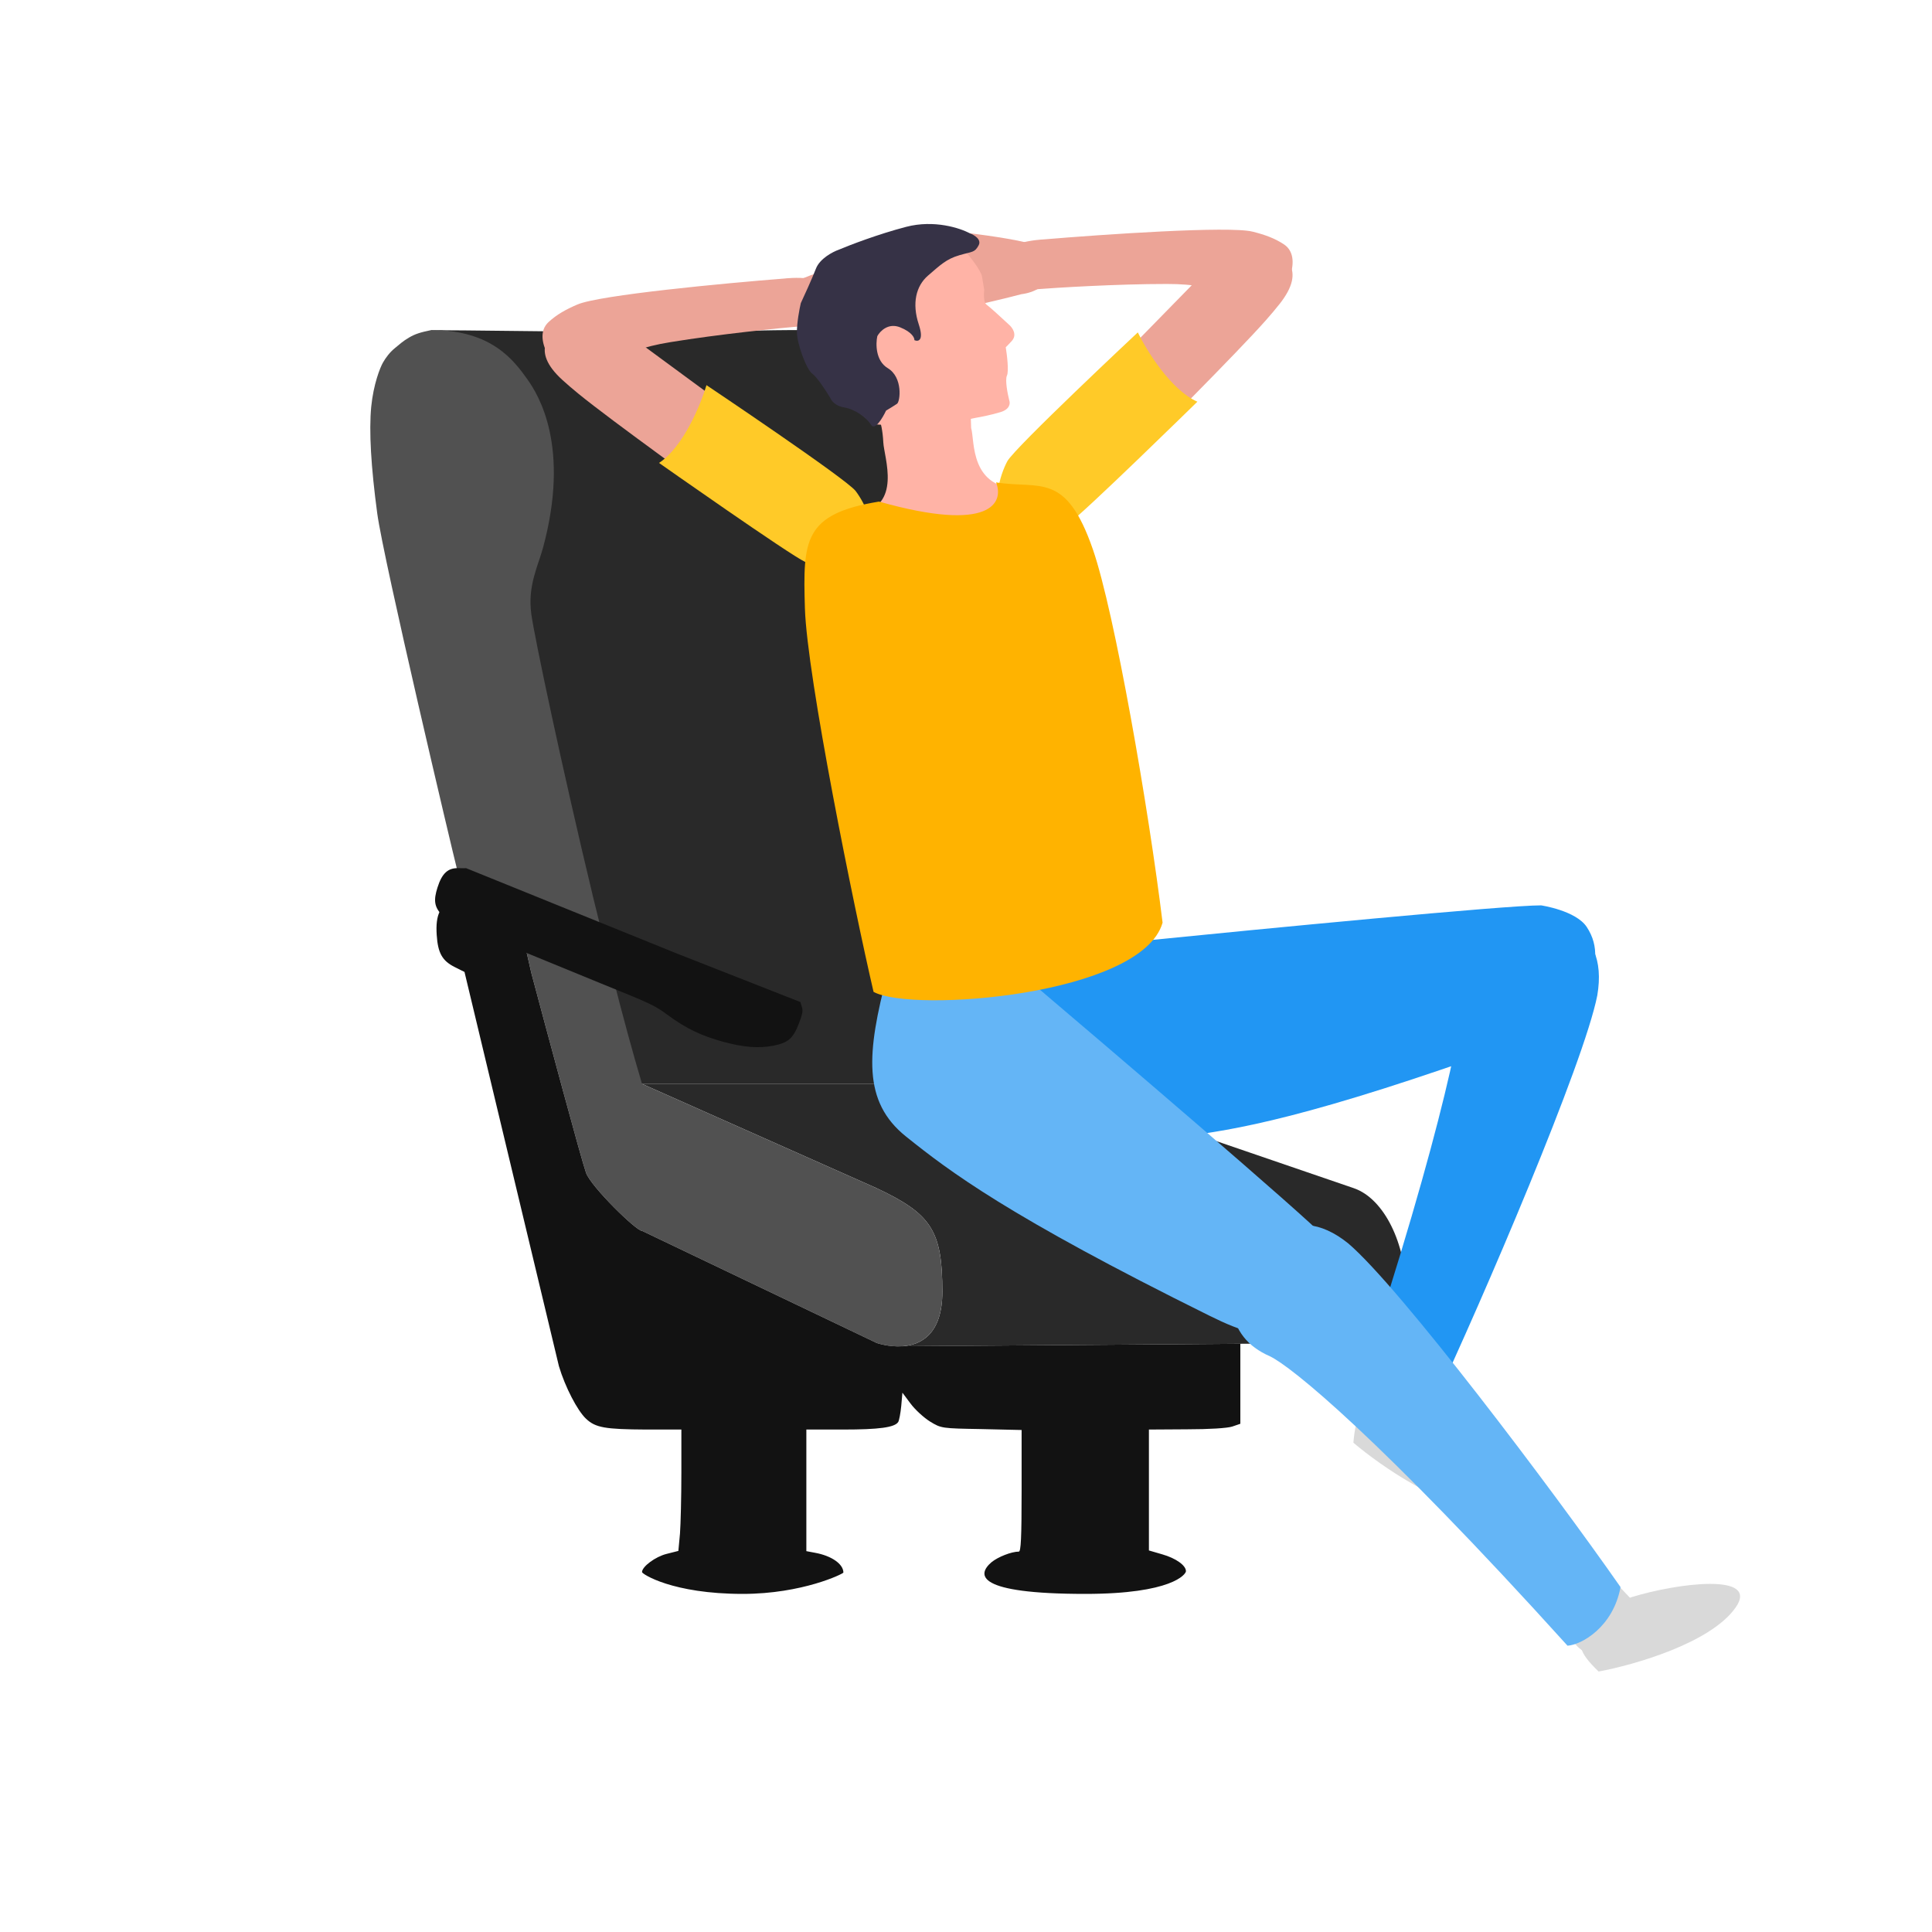 <svg width="240" height="240" viewBox="0 0 240 240" fill="none" xmlns="http://www.w3.org/2000/svg">
<path d="M118.544 107.844C119.037 107.856 119.463 107.866 119.518 107.842L130.478 112.282L145.599 118.406L161.051 124.477L161.241 125.091C161.397 125.558 161.315 125.999 160.849 127.189C160.131 129.025 159.526 129.531 157.707 129.899C155.849 130.253 154.03 130.103 151.471 129.417C148.715 128.653 146.905 127.787 144.634 126.133C142.929 124.88 142.662 124.753 136.258 122.157L129.541 119.403L122.732 116.611L116.439 113.57C115.586 112.629 115.473 111.819 115.97 110.258C116.525 108.494 117.266 107.816 118.544 107.844Z" fill="#121212"/>
<path d="M94.235 41.058C77.414 41.487 54.248 40.886 53.503 41.058C60.984 41.058 63.731 44.852 65.39 47.179C66.787 49.139 70.707 55.541 67.324 68.088C66.718 70.339 65.39 72.806 65.877 76.343C66.283 79.292 69.725 95.609 73.542 111.533L75.884 121.044C77.167 126.099 78.432 130.802 79.581 134.648H130.332C129.947 133.283 126.775 123.242 126.435 121.866C126.342 121.487 126.206 120.894 126.206 120.894L123.311 111.601L122.509 108.627C117.609 90.755 115.889 82.406 115.861 76.343C115.832 72.74 115.889 72.34 116.663 70.339C120.876 59.473 120.986 53.925 118.773 49.268C117.455 46.494 116.663 45.387 114.488 43.834C112.314 42.282 108.922 41.086 107.088 41.058C105.254 41.029 99.365 40.943 94.235 41.058Z" fill="#292929"/>
<path d="M130.331 134.64H79.754L108.896 147.6C115.743 150.823 117.062 152.901 117.062 160.469C117.062 165.76 114.388 167.077 112.101 167.236L154.079 166.929L168.172 166.826C168.172 166.826 174.659 166.416 174.659 160.469C174.659 154.523 171.956 148.896 168.172 147.6L130.331 134.64Z" fill="#292929"/>
<path d="M53.59 41C52.209 41.286 51.557 41.491 50.802 41.939C49.988 42.422 49.722 42.707 49.077 43.226C48.431 43.745 47.921 44.422 47.567 45.05C47.214 45.678 46.401 47.695 46.114 50.527C45.827 53.56 46.085 57.994 46.862 63.773C47.638 69.552 56.264 106.03 56.752 107.89C57.241 109.749 57.615 111.294 57.557 111.323L63.839 111.397L66.004 120.868C68.017 128.425 72.193 143.968 72.797 145.685C73.401 147.401 79.107 152.978 79.754 152.901L108.896 166.826C108.896 166.826 110.39 167.354 112.101 167.236C114.388 167.077 117.062 165.76 117.062 160.469C117.062 152.901 115.743 150.823 108.896 147.6L79.754 134.64C78.602 130.792 77.332 126.086 76.045 121.029L73.695 111.513C69.865 95.58 66.412 79.254 66.004 76.304C65.516 72.766 66.848 70.296 67.456 68.045C70.85 55.491 66.917 49.086 65.516 47.124C63.852 44.796 61.095 41 53.59 41Z" fill="#515151"/>
<path d="M57.557 111.323C57.5 111.38 56.954 111.58 56.321 111.809C54.682 112.41 54.078 113.64 54.251 116.158C54.395 118.389 54.941 119.362 56.494 120.135C57.04 120.421 57.586 120.678 57.701 120.735L69.432 169.715C70.209 172.319 71.732 175.237 72.796 176.238C73.975 177.354 75.154 177.554 80.272 177.583H84.642V182.962C84.642 185.937 84.556 189.341 84.47 190.514L84.268 192.66L82.802 193.032C81.422 193.375 79.754 194.606 79.754 195.292C79.754 195.521 83.521 198 92.262 198C99.68 198 104.769 195.493 104.769 195.35C104.769 194.291 103.302 193.261 101.232 192.889L100.168 192.689V177.583H104.711C109.197 177.583 111.152 177.325 111.583 176.639C111.698 176.438 111.871 175.552 111.957 174.636L112.101 173.005L113.107 174.35C113.653 175.094 114.746 176.095 115.522 176.582C116.93 177.439 116.96 177.44 121.925 177.525L121.934 177.526L126.908 177.64V185.193C126.908 191.029 126.822 192.746 126.563 192.746C125.643 192.746 123.975 193.404 123.17 194.062C121.33 195.636 121.186 198 134.815 198C145.597 198 147.322 195.55 147.322 195.178C147.322 194.463 146.086 193.576 144.39 193.089L142.722 192.603V177.583L147.409 177.554C150.226 177.554 152.469 177.411 153.073 177.211L154.079 176.868V166.929L112.101 167.236C110.39 167.354 108.896 166.826 108.896 166.826L79.754 152.901C79.107 152.978 73.401 147.401 72.797 145.685C72.193 143.968 68.017 128.425 66.004 120.868L63.839 111.397L57.557 111.323Z" fill="#121212"/>
<path d="M56.918 107.844C57.41 107.856 57.837 107.866 57.891 107.842L68.852 112.282L83.972 118.406L99.425 124.477L99.614 125.091C99.771 125.558 99.689 125.999 99.223 127.189C98.504 129.025 97.899 129.531 96.081 129.899C94.223 130.253 92.403 130.103 89.844 129.417C87.088 128.653 85.278 127.787 83.007 126.133C81.303 124.88 81.036 124.753 74.631 122.157L67.914 119.403L61.105 116.611L54.812 113.57C53.959 112.629 53.846 111.819 54.344 110.258C54.898 108.494 55.639 107.816 56.918 107.844Z" fill="#121212"/>
<path d="M153.089 30.279L130.846 53.007L137.724 59.738C142.797 54.713 153.802 43.69 157.244 39.793C157.899 39.052 158.469 38.375 158.965 37.747C162.429 33.36 159.438 31.729 157.774 30.748C154.862 29.033 154.446 28.788 153.089 30.279Z" fill="#ECA497"/>
<path d="M125.019 65.371C127.082 67.818 131.038 66.153 132.758 65.015C134.478 63.877 148.743 49.9 148.743 49.9C145.468 48.471 142.444 43.565 141.342 41.29C141.342 41.29 126.029 55.628 125.132 57.299C124.234 58.971 122.955 62.925 125.019 65.371Z" fill="#FFCA28"/>
<path d="M74.434 38.902L99.971 57.684L94.287 65.412C88.489 61.284 75.89 52.209 71.878 48.93C71.114 48.306 70.444 47.732 69.855 47.194C65.741 43.435 68.422 41.349 69.901 40.117C72.49 37.961 72.859 37.653 74.434 38.902Z" fill="#ECA497"/>
<path d="M107.693 68.91C106.056 71.648 101.897 70.647 100.022 69.804C98.147 68.961 81.865 57.505 81.865 57.505C84.857 55.573 87.043 50.26 87.762 47.845C87.762 47.845 105.132 59.487 106.283 60.987C107.435 62.487 109.329 66.171 107.693 68.91Z" fill="#FFCA28"/>
<path d="M185.011 187.399C179.625 187.769 171.509 182.099 168.123 179.218C168.421 175.841 169.04 174.517 172.028 174.781C175.017 175.045 175.238 175.112 177.868 176.555C182.746 179.803 190.397 187.029 185.011 187.399Z" fill="#D9D9D9"/>
<path d="M215.591 199.714C212.477 204.124 202.955 206.838 198.583 207.644C196.153 205.28 195.518 203.965 197.609 201.814C199.7 199.663 199.892 199.534 202.672 198.407C208.271 196.674 218.705 195.304 215.591 199.714Z" fill="#D9D9D9"/>
<path d="M177.805 174.888L177.32 176.486C177.32 176.486 176.147 180.355 172.244 179.157C167.88 177.818 169.053 173.95 169.053 173.95L169.538 172.351L177.805 174.888Z" fill="#D9D9D9"/>
<path d="M168.565 172.786C179.655 139.226 182.058 125.1 181.872 122.232C181.611 119.17 182.532 116.895 184.839 114.907C187.785 112.367 191.326 112.301 194.541 114.316C197.81 116.365 199.169 119.203 198.423 123.647C196.777 132.039 184.284 161.233 177.874 174.868C173.194 176.578 169.472 174.25 168.565 172.786Z" fill="#2196F3"/>
<path d="M130.435 128.855C122.709 116.263 137.754 117.486 141.876 116.883C156.621 115.401 187.178 112.443 191.441 112.468C191.441 112.468 195.764 113.103 197.115 115.159C198.728 117.613 198.277 120.103 197.141 122.789C195.523 126.612 192.778 128.011 188.457 129.569C162.372 138.972 153.412 140.343 146.6 141.221C139.788 142.1 135.783 137.57 130.435 128.855Z" fill="#2196F3"/>
<path d="M201.29 197.228L202.426 198.421C202.426 198.421 205.176 201.31 202.133 204.206C198.731 207.444 195.982 204.556 195.982 204.556L194.846 203.362L201.29 197.228Z" fill="#D9D9D9"/>
<path d="M194.722 204.434C171.336 178.563 160.329 169.686 157.748 168.482C154.96 167.252 153.462 165.348 152.924 162.349C152.236 158.52 153.998 155.342 157.396 153.447C160.851 151.52 164.008 151.668 167.475 154.452C173.903 159.919 192.786 184.954 201.309 197.156C200.386 202.131 196.457 204.327 194.722 204.434Z" fill="#64B5F6"/>
<path d="M110.238 120.98C113.989 106.731 123.601 118.452 126.916 121.017C138.284 130.661 161.759 150.723 164.716 153.823C164.716 153.823 167.272 157.386 166.722 159.777C166.066 162.632 163.942 164.019 161.199 165.045C157.294 166.505 154.362 165.482 150.215 163.429C125.181 151.035 117.932 145.498 112.54 141.177C107.147 136.855 107.641 130.843 110.238 120.98Z" fill="#64B5F6"/>
<path d="M128.386 35.957C131.329 35.73 138.757 35.275 144.921 35.276C146.745 35.276 147.973 35.374 149.558 35.676C149.558 35.676 152.781 36.663 154.642 37.204C155.915 37.574 156.543 37.442 157.768 36.975C158.989 36.51 159.661 35.84 160.141 34.613C160.746 33.064 160.869 31.26 159.493 30.353C158.328 29.586 157.12 29.157 155.609 28.778C152.7 28.048 137.068 29.117 129.616 29.743C129.616 29.743 123.251 29.976 123.528 33.319C123.768 36.224 128.386 35.957 128.386 35.957Z" fill="#ECA497"/>
<path d="M99.65 40.515C96.718 40.765 89.338 41.512 83.274 42.504C81.48 42.798 80.287 43.092 78.776 43.644C78.776 43.644 75.764 45.133 74.021 45.964C72.828 46.534 72.189 46.505 70.909 46.242C69.633 45.981 68.864 45.43 68.195 44.3C67.35 42.874 66.939 41.119 68.147 40.005C69.169 39.063 70.289 38.447 71.714 37.831C74.459 36.645 90.009 35.183 97.441 34.6C97.441 34.6 103.739 33.806 104.005 37.139C104.235 40.035 99.65 40.515 99.65 40.515Z" fill="#ECA497"/>
<path d="M117.141 37.503C112.597 39.96 121.743 37.887 126.885 36.544C126.885 36.544 130.481 36.225 130.48 33.302C130.479 30.576 128.282 30.348 128.282 30.348C126.308 29.715 121.558 29.089 119.43 28.855C115.908 29.596 108.928 31.573 109.181 33.558C109.435 35.543 114.593 37.015 117.141 37.503Z" fill="#ECA497"/>
<path d="M110.96 40.227C115.825 41.913 106.494 41.345 101.22 40.85C101.22 40.85 97.631 41.115 97.162 38.239C96.725 35.558 98.849 34.98 98.849 34.98C100.689 34.039 105.261 32.66 107.317 32.087C110.901 32.25 118.085 33.072 118.156 35.065C118.226 37.059 113.388 39.337 110.96 40.227Z" fill="#ECA497"/>
<path d="M126.969 60.731C120.393 60.796 121.116 54.765 120.639 53.167L120.505 49.124L108.995 49.998L109.26 52.1C109.386 52.428 109.655 53.459 109.728 54.956C109.82 56.827 112.119 62.895 106.58 63.803C105.47 63.986 111.906 66.841 117.558 65.914C122.482 65.106 126.969 60.731 126.969 60.731Z" fill="#FFB3A6"/>
<path d="M109.193 62.308C99.846 63.842 99.733 67.059 99.988 75.55C100.243 84.041 106.12 112.94 108.516 123.213C113.334 125.859 141.848 123.653 144.42 114.617C142.707 100.559 138.468 76.066 135.766 68.261C132.389 58.505 129.211 60.803 123.734 59.924C124.727 62.368 123.21 66.267 109.193 62.308Z" fill="#FFB300"/>
<path d="M121.994 34.385C121.861 33.569 120.418 31.78 119.714 30.987C118.136 30.128 114.143 28.549 110.786 29.099C107.429 29.649 104.714 31.491 103.777 32.344C95.005 39.816 103.354 49.035 108.625 52.711C110.852 52.885 116.486 52.968 121.205 51.905C121.764 51.813 123.171 51.541 124.319 51.185C125.467 50.829 125.503 50.083 125.377 49.754C125.173 48.949 124.829 47.204 125.085 46.659C125.339 46.117 125.095 44.097 124.938 43.138C124.994 43.092 125.186 42.899 125.674 42.372C126.407 41.581 125.756 40.682 125.34 40.331C124.576 39.619 122.953 38.125 122.563 37.853C122.174 37.582 122.2 36.516 122.262 36.017L121.994 34.385Z" fill="#FFB3A6"/>
<path d="M112.574 28.177C116.045 27.273 119.279 28.335 120.462 28.979C120.996 29.171 121.965 29.738 121.569 30.473C121.073 31.393 120.83 31.223 119.185 31.703C117.54 32.182 116.801 32.932 115.29 34.227C113.779 35.523 113.274 37.7 114.129 40.284C114.812 42.351 114.055 42.461 113.59 42.258C113.616 41.975 113.297 41.259 111.821 40.663C110.344 40.067 109.314 41.144 108.984 41.757C108.779 42.698 108.752 44.812 110.282 45.734C112.195 46.887 111.824 49.881 111.438 50.154C111.129 50.372 110.397 50.814 110.07 51.007C109.644 51.915 108.675 53.541 108.206 52.779C107.619 51.828 106.159 50.81 104.833 50.609C103.773 50.447 103.256 49.75 103.131 49.421C102.636 48.594 101.5 46.839 100.917 46.432C100.187 45.923 99.022 42.762 98.998 41.299C98.978 40.129 99.31 38.384 99.478 37.658C99.903 36.75 100.876 34.621 101.36 33.368C101.844 32.116 103.459 31.278 104.206 31.016C105.549 30.447 109.103 29.082 112.574 28.177Z" fill="#363246"/>
</svg>
